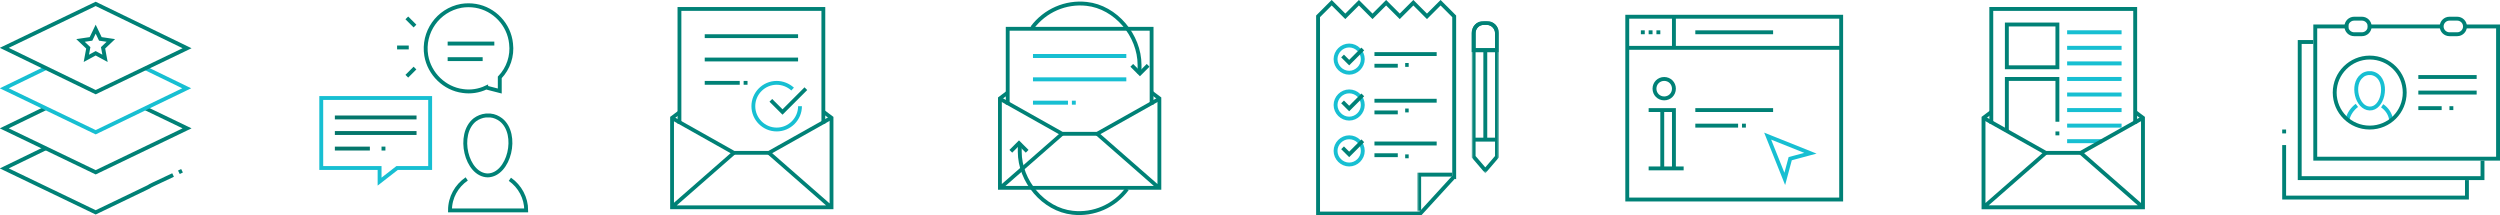 <svg id="Layer_1" xmlns="http://www.w3.org/2000/svg" viewBox="0 0 642.8 55.4" enable-background="new 0 0 642.8 55.4"><style>.st0,.st1{fill:none;stroke:#008176}.st1{stroke:#17bfd2}.st3,.st5{fill:none;stroke:#008176;stroke-width:.984}.st5{stroke:#17bfd2;stroke-width:1.026}.st7{fill-rule:evenodd;clip-rule:evenodd;fill:#fff}</style><path class="st0" d="M37.5 27.9L48.1 33 24.6 44.3 1.1 33l10.7-5.2"/><path class="st0" d="M44.5 45l-5.1 2.4-.8.4-.3.2-.6.3-13.1 6.3L1.1 43.3l10.7-5.2M46.8 43.9l-.8.4"/><path class="st1" d="M37.3 17.5L48 22.7 24.6 34 1.1 22.7l10.7-5.2"/><path class="st0" d="M24.6 23.7L1.1 12.3 24.6 1l23.5 11.4-23.5 11.3z"/><path class="st0" d="M24.6 7.5l1.2 2.5 2.7.4-2 1.9.5 2.7-2.4-1.3-2.4 1.3.5-2.7-2-1.9 2.7-.4 1.2-2.5zM115.1 11.2h12m-12 4h9m.9 7.3c-1.9.9-4 1.2-6 .9-4.7-.6-8.6-4.4-9.4-9.1-1-6 3-11.7 9-12.8 1.2-.2 2.5-.2 3.7 0 4.8.8 8.6 4.8 9.1 9.7.4 3.2-.7 6.4-2.9 8.7v3.5l-3.5-.9z"/><path class="st1" d="M102.1 43.2l-4.5 3.5v-3.5h-15v-18h28v18h-8.5z"/><path d="M86.1 30.2h21m-21 4h21m-21 4h9" fill="none" stroke="#04766b"/><path class="st0" d="M99.1 38.2h-1m6.5-18.6l2.1-2.1m-2.1-12.9l2.1 2.1m18.9 23h-.7c-1 .1-2 .5-2.8 1.1-4.7 3.7-2.2 14.2 3.3 14.3 5.5-.1 8.1-10.6 3.4-14.3-.8-.6-1.7-1-2.7-1.1h-.5zm5.5 16.4c2.6 1.8 4.2 4.8 4.2 8h-19.6c0-3.4 1.7-6.3 4.3-8.1m-14.9-33.8h-3"/><g><path class="st3" d="M174.7 31.8V2.3h37v29.5M181.2 9.3h24m-24 6h24m-24 6h9m1 0h1"/><path d="M205.7 27.3c0 3.3-2.7 6-6 6s-6-2.7-6-6 2.7-6 6-6c1.5 0 3 .6 4.1 1.6" fill="none" stroke="#17bfd2" stroke-width=".984"/><path class="st3" d="M207.2 22.8l-6 6-3-3m-25.5 4.5l16 9h9l16-9"/><path class="st3" d="M211.8 28.8l2 1.5v23h-41v-23l2-1.5m-2.1 24.5l16-14m25 14l-16-14"/></g><g><path class="st0" d="M265.4 7.1c3.3-4.4 8.6-6.7 14-6.1 7.5.8 13.6 8.1 13.6 15.7v2.2"/><path class="st0" d="M295.2 16.8l-2.1 2.1-2.1-2.1m-1.2 31.8c-3.3 4.4-8.6 6.7-14 6.1-7.5-.8-13.6-8.1-13.6-15.7v-2.1"/><path class="st0" d="M259.9 38.9l2.1-2.1 2.1 2.1"/><path class="st3" d="M259.1 26.9V7.4h37v19.5"/><path class="st5" d="M265.6 14.4h24m-24 6h24m-24 6h9m1 0h1"/><path class="st3" d="M257.1 25.4l16 9h9l16-9"/><path class="st3" d="M296.1 23.8l2 1.5v23h-41v-23l2-1.5m-2 24.6l16-14m25 14l-16-14"/></g><g transform="translate(9 4)"><path class="st0" d="M364.9 41.4l-8.7 9.5h-26.3V.2l3.5-3.5 3.5 3.5 3.5-3.5 3.5 3.5 3.5-3.5 3.5 3.5 3.5-3.5 3.5 3.5 3.5-3.5 3.5 3.5v41.2z"/><path class="st1" d="M341.4 11.2c0 1.9-1.6 3.5-3.5 3.5s-3.5-1.6-3.5-3.5 1.6-3.5 3.5-3.5 3.5 1.6 3.5 3.5z"/><path class="st0" d="M341.4 8.6l-3.5 3.5-1.7-1.7m8.2-.5h16m-16 3h6m1.9-.2h.9"/><path class="st1" d="M341.4 23c0 1.9-1.6 3.5-3.5 3.5s-3.5-1.6-3.5-3.5 1.6-3.5 3.5-3.5 3.5 1.5 3.5 3.5z"/><path class="st0" d="M341.4 20.4l-3.5 3.5-1.7-1.7m8.2-.3h16m-16 3h6m1.9-.5h.9"/><path class="st1" d="M341.4 34.8c0 1.9-1.6 3.5-3.5 3.5s-3.5-1.6-3.5-3.5 1.6-3.5 3.5-3.5 3.5 1.5 3.5 3.5z"/><path class="st0" d="M341.4 32.2l-3.5 3.5-1.7-1.7m8.2-1.1h16m-16 3h6m1.9.3h.9"/><defs><filter id="Adobe_OpacityMaskFilter" filterUnits="userSpaceOnUse" x="369.4" y="1.4" width="7" height="39.2"><feColorMatrix values="1 0 0 0 0 0 1 0 0 0 0 0 1 0 0 0 0 0 1 0"/></filter></defs><mask maskUnits="userSpaceOnUse" x="369.4" y="1.4" width="7" height="39.2" id="b_4_"><g filter="url(#Adobe_OpacityMaskFilter)"><path id="a_4_" class="st7" d="M329.4 51.4h47V-4h-47v55.4z"/></g></mask><path d="M369.9 31.9h6v-23h-6v23zm6 .5v3.9l-3 3.5-3-3.5v-3.9m0 0v-23m6 0v23m-3-23v23m-.4-30.5h.8c1.4 0 2.6 1.2 2.6 2.6v4.4h-6V4.5c0-1.4 1.1-2.6 2.6-2.6z" mask="url(#b_4_)" fill="none" stroke="#008176"/><defs><filter id="Adobe_OpacityMaskFilter_1_" filterUnits="userSpaceOnUse" x="355.4" y="1.4" width="21" height="49"><feColorMatrix values="1 0 0 0 0 0 1 0 0 0 0 0 1 0 0 0 0 0 1 0"/></filter></defs><mask maskUnits="userSpaceOnUse" x="355.4" y="1.4" width="21" height="49" id="b_3_"><g filter="url(#Adobe_OpacityMaskFilter_1_)"><path id="a_3_" class="st7" d="M329.4 51.4h47V-4h-47v55.4z"/></g></mask><path d="M372.5 1.9h.8c1.4 0 2.6 1.2 2.6 2.6v4.4h-6V4.5c0-1.4 1.1-2.6 2.6-2.6zm-16.6 48.5v-9.5h8.5" mask="url(#b_3_)" fill="none" stroke="#008176"/></g><g><path class="st0" d="M473.4 51.3v-47h-55v47h55zm-54.5-39h55m-43.5-7.5v8M435.9 8.3h20m-34 0h1m1 0h1m1 0h1"/><path class="st1" d="M465.5 39.4l-11-4.4 4.4 11 1.4-5.2 5.2-1.4z"/><path class="st0" d="M427.4 28.8v15m-3.5-.5h9m-9-15h6.5v15.5M430.4 22.8c0 1.4-1.1 2.5-2.5 2.5s-2.5-1.1-2.5-2.5 1.1-2.5 2.5-2.5 2.5 1.1 2.5 2.5zm5.5 5.5h20m-20 4h11m1 0h1"/></g><g><path class="st5" d="M531.5 32.3h14m-14 4h9"/><path class="st0" d="M512 31.8V2.3h37v29.5"/><path class="st0" d="M510 30.3l16 9h9l16-9"/><path class="st0" d="M549 28.8l2 1.5v23h-41v-23l2-1.5m-2 24.5l16-14m25 14l-16-14"/><path class="st0" d="M516 17.3h13v-11h-13v11zm13 16.5v1m-13-1V20.3h13v11"/><path class="st5" d="M531.5 8.3h14m-14 4h14m-14 4h14m-14 4h14m-14 4h14m-14 4h14"/></g><g><path class="st0" d="M587.3 37.3v13.5h47v-4.5m-47-13v1"/><path class="st0" d="M595.3 41.3v-34m38.5-.5h8.5v34h-47v-34h8.5m5 0h19"/><path class="st0" d="M638.3 41.3v4.5h-47v-35h3.5"/><path class="st1" d="M609.3 18.8h-.4c-.6.1-1.2.3-1.6.7-2.8 2.2-1.3 8.3 2 8.4s4.7-6.2 2-8.4c-.5-.4-1-.6-1.6-.7h-.4zm-5.7 11.9c.3-1.4 1.2-2.7 2.4-3.6m6.5.1c1.2.8 2.1 2.1 2.3 3.6"/><path class="st0" d="M621.8 19.8h15m-15 4h15m-15 4h6m3 0h-1m-20.5-21c0 1.1-.9 2-2 2h-2c-1.1 0-2-.9-2-2s.9-2 2-2h2c1.1 0 2 .9 2 2zm20.5-2h2c1.1 0 2 .9 2 2s-.9 2-2 2h-2c-1.1 0-2-.9-2-2s.9-2 2-2zm-20.5 10c5 0 9 4 9 9s-4 9-9 9-9-4-9-9 4.1-9 9-9z"/></g></svg>